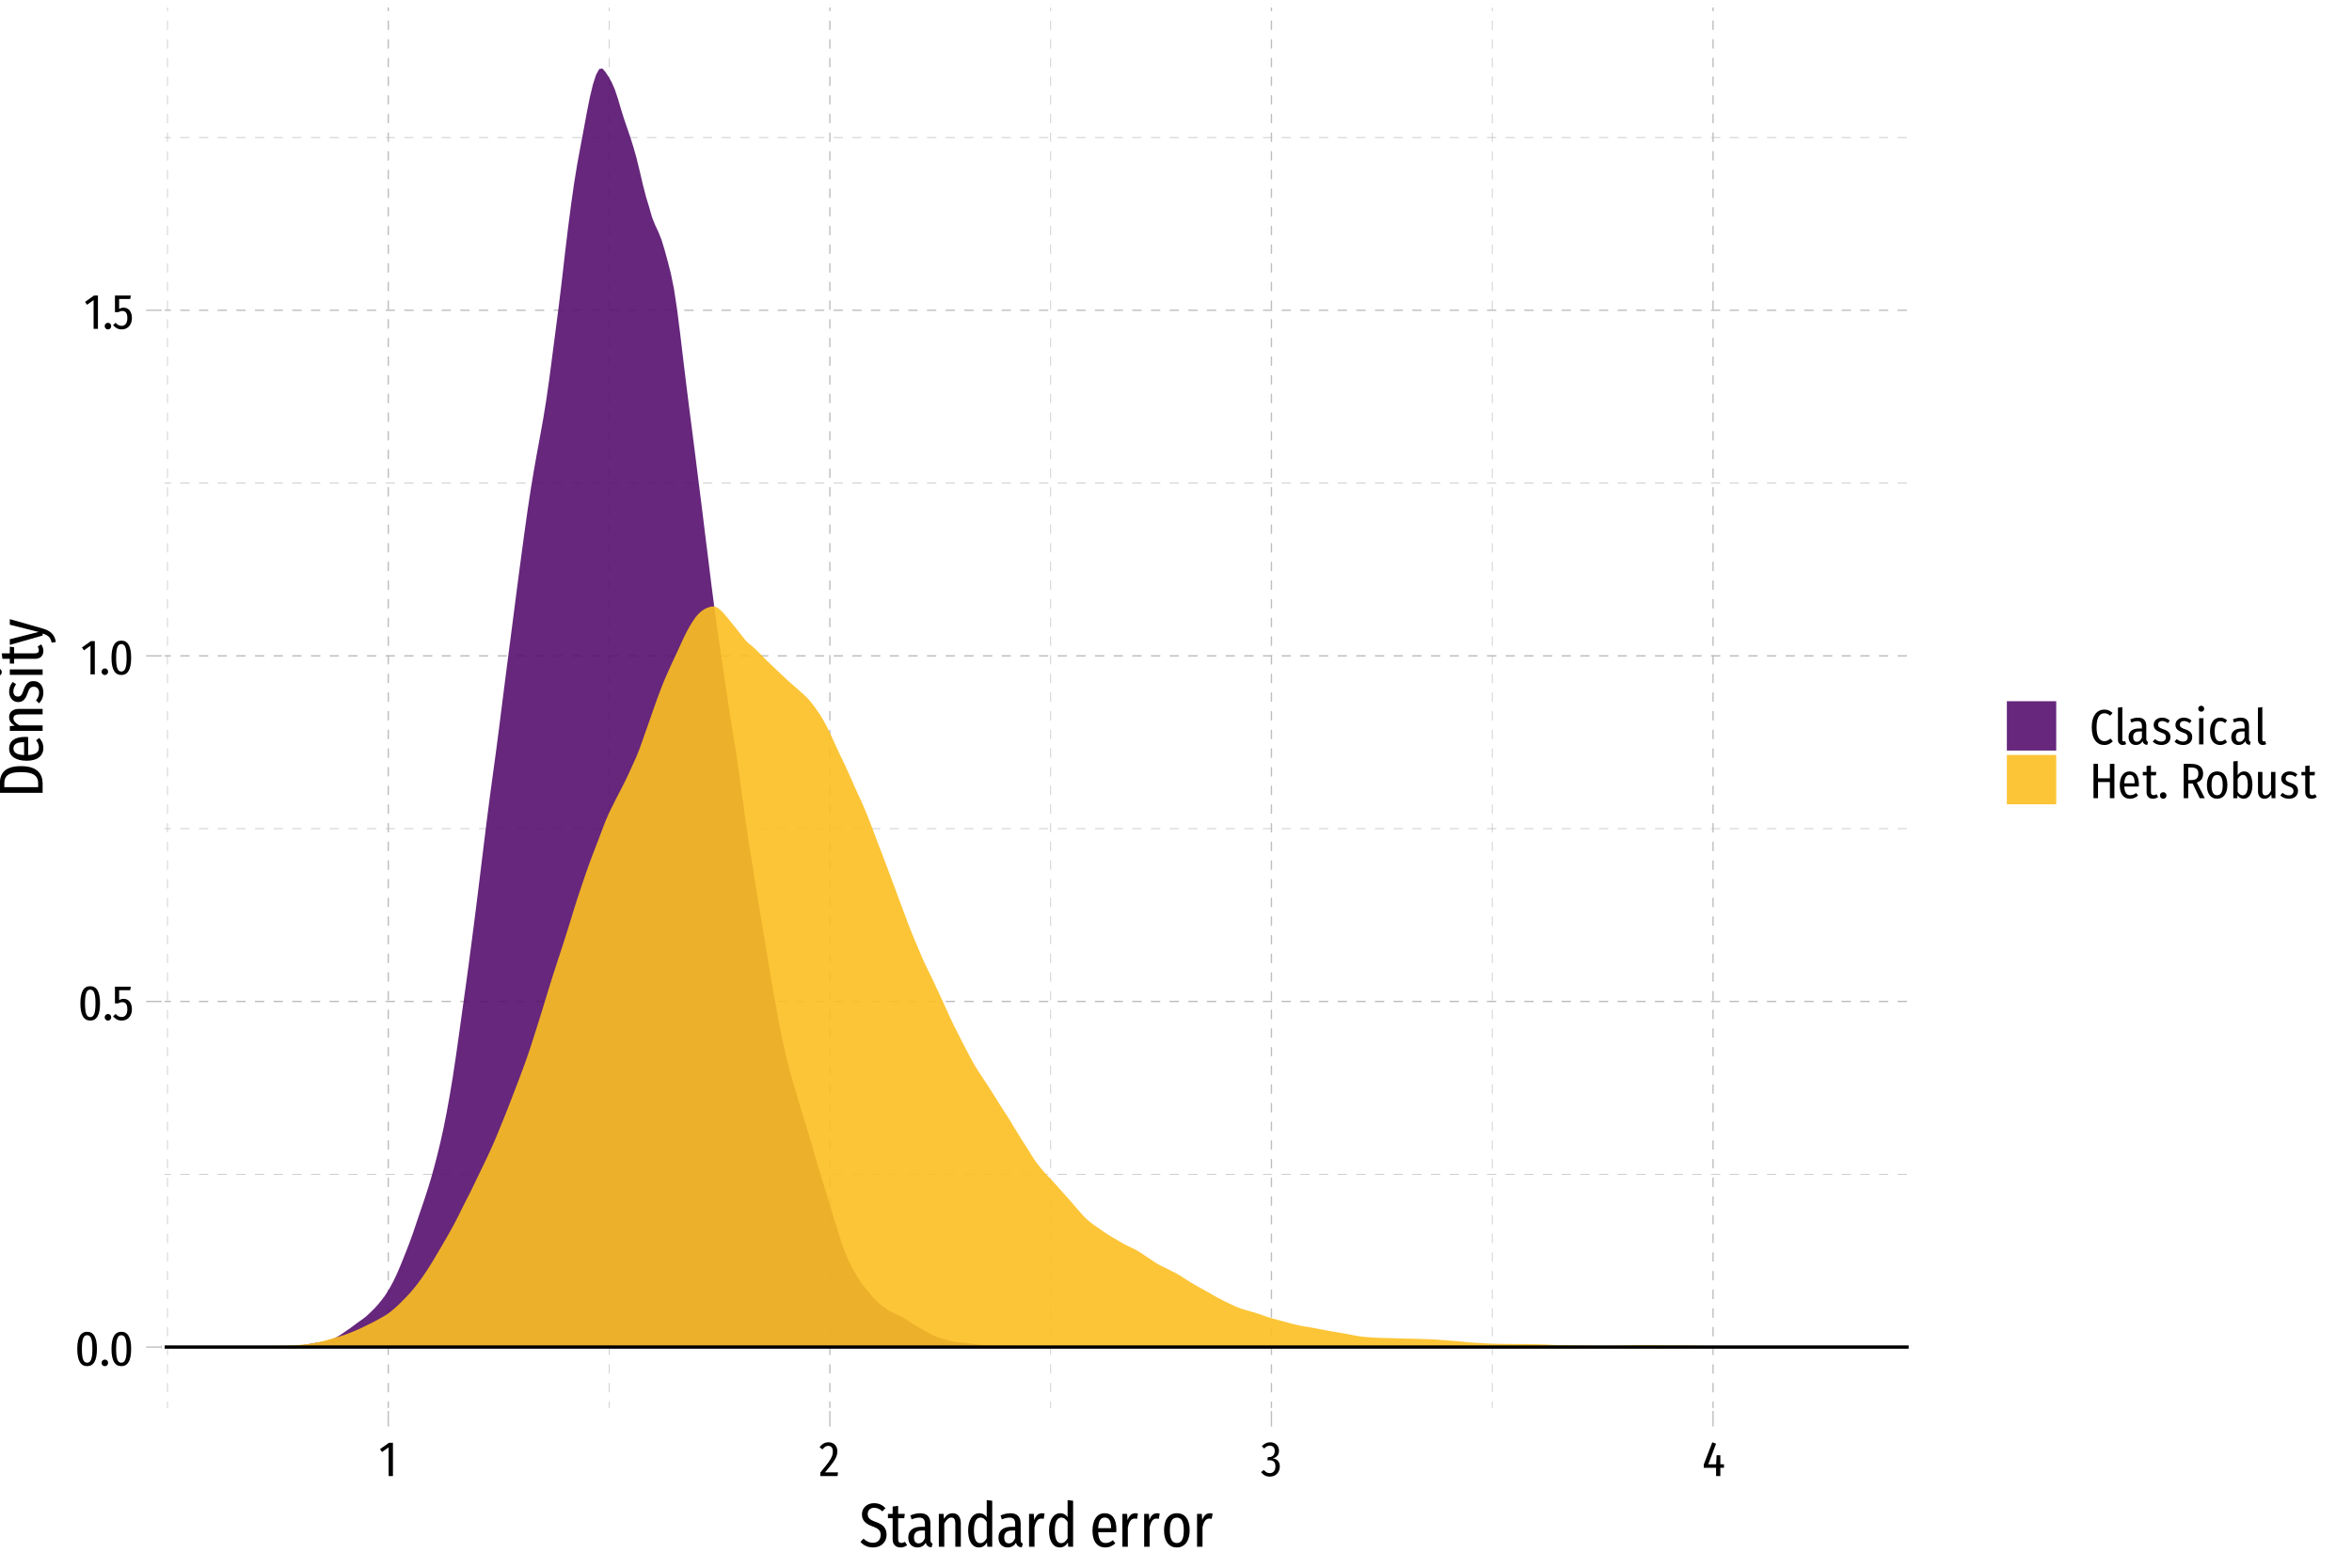 <?xml version="1.0" encoding="UTF-8"?>
<svg xmlns="http://www.w3.org/2000/svg" xmlns:xlink="http://www.w3.org/1999/xlink" width="756" height="504" viewBox="0 0 756 504">
<defs>
<g>
<g id="glyph-0-0">
<path d="M 8.688 -16.797 L 1.969 -16.797 L 1.969 5.594 L 8.688 5.594 Z M 7.828 -15.969 L 7.828 4.766 L 2.844 4.766 L 2.844 -15.969 Z M 5.188 -7.219 C 4.562 -7.219 3.703 -7.031 3.703 -6.594 C 3.703 -6.391 3.844 -6.219 4.078 -6.219 C 4.141 -6.219 4.203 -6.234 4.281 -6.266 C 4.562 -6.406 4.781 -6.453 5.125 -6.453 C 5.922 -6.453 6.094 -5.969 6.094 -5.344 C 6.094 -4.5 5.797 -4.172 4.641 -4.109 L 4.641 -2.766 C 4.641 -2.531 4.828 -2.391 5.047 -2.391 C 5.234 -2.391 5.438 -2.531 5.438 -2.766 L 5.438 -3.484 C 6.516 -3.641 6.953 -4.25 6.953 -5.375 C 6.953 -6.344 6.562 -7.219 5.188 -7.219 Z M 5.047 -1.922 C 4.719 -1.922 4.484 -1.688 4.484 -1.359 C 4.484 -1.031 4.719 -0.766 5.047 -0.766 C 5.359 -0.766 5.594 -1.031 5.594 -1.359 C 5.594 -1.688 5.359 -1.922 5.047 -1.922 Z M 5.047 -1.922 "/>
</g>
<g id="glyph-0-1">
<path d="M 4.031 -10.859 C 1.938 -10.859 0.859 -9.094 0.859 -5.344 C 0.859 -1.594 1.938 0.188 4.031 0.188 C 6.109 0.188 7.172 -1.594 7.172 -5.344 C 7.172 -9.078 6.109 -10.859 4.031 -10.859 Z M 4.031 -9.75 C 5.141 -9.75 5.719 -8.688 5.719 -5.344 C 5.719 -2.031 5.141 -0.922 4.031 -0.922 C 2.891 -0.922 2.344 -2.031 2.344 -5.344 C 2.344 -8.641 2.891 -9.75 4.031 -9.75 Z M 4.031 -9.75 "/>
</g>
<g id="glyph-0-2">
<path d="M 1.719 -1.922 C 1.094 -1.922 0.672 -1.438 0.672 -0.859 C 0.672 -0.297 1.094 0.188 1.719 0.188 C 2.359 0.188 2.766 -0.297 2.766 -0.859 C 2.766 -1.438 2.359 -1.922 1.719 -1.922 Z M 1.719 -1.922 "/>
</g>
<g id="glyph-0-3">
<path d="M 6.078 -10.703 L 0.969 -10.703 L 0.969 -5.344 L 2.031 -5.344 C 2.469 -5.594 2.844 -5.734 3.328 -5.734 C 4.266 -5.734 4.953 -5.203 4.953 -3.453 C 4.953 -1.812 4.25 -0.953 3.125 -0.953 C 2.312 -0.953 1.766 -1.297 1.188 -1.938 L 0.359 -1.172 C 1.125 -0.312 1.922 0.188 3.156 0.188 C 5.109 0.188 6.422 -1.297 6.422 -3.422 C 6.422 -5.562 5.328 -6.797 3.781 -6.797 C 3.234 -6.797 2.797 -6.672 2.312 -6.391 L 2.312 -9.578 L 5.875 -9.578 Z M 6.078 -10.703 "/>
</g>
<g id="glyph-0-4">
<path d="M 4.5 -10.703 L 3.25 -10.703 L 0.359 -8.656 L 0.984 -7.734 L 3.109 -9.219 L 3.109 0 L 4.5 0 Z M 4.5 -10.703 "/>
</g>
<g id="glyph-0-5">
<path d="M 3.062 -10.859 C 1.891 -10.859 0.953 -10.312 0.203 -9.25 L 1.141 -8.578 C 1.734 -9.328 2.219 -9.703 2.969 -9.703 C 3.875 -9.703 4.453 -9.109 4.453 -7.938 C 4.453 -6.156 3.688 -5.078 0.438 -1.125 L 0.438 0 L 5.969 0 L 6.125 -1.188 L 1.953 -1.188 C 4.844 -4.625 5.906 -6 5.906 -8 C 5.906 -9.625 4.828 -10.859 3.062 -10.859 Z M 3.062 -10.859 "/>
</g>
<g id="glyph-0-6">
<path d="M 3.125 -10.859 C 2.078 -10.859 1.219 -10.453 0.406 -9.594 L 1.156 -8.844 C 1.734 -9.453 2.297 -9.75 2.984 -9.75 C 3.953 -9.75 4.562 -9.172 4.562 -8.078 C 4.562 -6.75 3.797 -6.109 2.766 -6.109 L 2.359 -6.109 L 2.188 -5.078 L 2.828 -5.078 C 4.047 -5.078 4.781 -4.594 4.781 -3.094 C 4.781 -1.719 4.047 -0.938 2.969 -0.938 C 2.188 -0.938 1.656 -1.266 1.031 -1.953 L 0.156 -1.25 C 0.922 -0.266 1.828 0.188 2.984 0.188 C 4.969 0.188 6.188 -1.281 6.188 -3.078 C 6.188 -4.688 5.266 -5.516 3.922 -5.688 C 5.172 -5.984 5.922 -6.797 5.922 -8.172 C 5.922 -9.609 4.859 -10.859 3.125 -10.859 Z M 3.125 -10.859 "/>
</g>
<g id="glyph-0-7">
<path d="M 7.016 -3.781 L 5.844 -3.781 L 5.844 -6.688 L 4.641 -6.688 L 4.5 -3.781 L 1.969 -3.781 L 4.469 -10.406 L 3.266 -10.859 L 0.516 -3.688 L 0.516 -2.656 L 4.484 -2.656 L 4.484 0 L 5.844 0 L 5.844 -2.656 L 7.016 -2.656 Z M 7.016 -3.781 "/>
</g>
<g id="glyph-0-8">
<path d="M 4.797 -11.203 C 2.562 -11.203 0.75 -9.406 0.75 -5.516 C 0.75 -1.641 2.469 0.188 4.781 0.188 C 6.062 0.188 6.969 -0.406 7.531 -1.031 L 6.766 -1.891 C 6.266 -1.469 5.719 -1.047 4.844 -1.047 C 3.391 -1.047 2.297 -2.188 2.297 -5.516 C 2.297 -8.984 3.438 -10.016 4.844 -10.016 C 5.516 -10.016 6.062 -9.766 6.672 -9.234 L 7.438 -10.125 C 6.656 -10.812 5.922 -11.203 4.797 -11.203 Z M 4.797 -11.203 "/>
</g>
<g id="glyph-0-9">
<path d="M 2.766 0.188 C 3.172 0.188 3.531 0.062 3.812 -0.094 L 3.484 -1.062 C 3.375 -1.031 3.219 -0.969 3.047 -0.969 C 2.703 -0.969 2.578 -1.203 2.578 -1.531 L 2.578 -11.984 L 1.172 -11.828 L 1.172 -1.5 C 1.172 -0.453 1.812 0.188 2.766 0.188 Z M 2.766 0.188 "/>
</g>
<g id="glyph-0-10">
<path d="M 6.281 -1.828 L 6.281 -5.922 C 6.281 -7.578 5.469 -8.609 3.641 -8.609 C 2.844 -8.609 2.016 -8.422 1.125 -8.047 L 1.453 -7.047 C 2.203 -7.328 2.812 -7.484 3.438 -7.484 C 4.422 -7.484 4.875 -7.031 4.875 -5.859 L 4.875 -5.125 L 3.953 -5.125 C 1.781 -5.125 0.594 -4.141 0.594 -2.359 C 0.594 -0.828 1.484 0.188 2.953 0.188 C 3.828 0.188 4.578 -0.172 5.094 -1.047 C 5.297 -0.234 5.781 0.062 6.562 0.188 L 6.859 -0.781 C 6.5 -0.938 6.281 -1.172 6.281 -1.828 Z M 3.25 -0.859 C 2.5 -0.859 2.062 -1.375 2.062 -2.422 C 2.062 -3.594 2.719 -4.172 4.109 -4.172 L 4.875 -4.172 L 4.875 -2.203 C 4.516 -1.312 3.984 -0.859 3.25 -0.859 Z M 3.25 -0.859 "/>
</g>
<g id="glyph-0-11">
<path d="M 3.344 -8.609 C 1.766 -8.609 0.656 -7.609 0.656 -6.297 C 0.656 -5.188 1.266 -4.453 2.844 -3.906 C 4.219 -3.438 4.594 -3.109 4.594 -2.25 C 4.594 -1.406 4 -0.906 3.094 -0.906 C 2.312 -0.906 1.641 -1.234 1.094 -1.719 L 0.344 -0.906 C 0.984 -0.266 1.906 0.188 3.125 0.188 C 4.672 0.188 6.047 -0.641 6.047 -2.344 C 6.047 -3.75 5.219 -4.406 3.688 -4.906 C 2.469 -5.328 2.078 -5.641 2.078 -6.359 C 2.078 -7.078 2.578 -7.516 3.375 -7.516 C 4.047 -7.516 4.609 -7.281 5.234 -6.828 L 5.828 -7.656 C 5.156 -8.266 4.375 -8.609 3.344 -8.609 Z M 3.344 -8.609 "/>
</g>
<g id="glyph-0-12">
<path d="M 1.953 -12.438 C 1.375 -12.438 0.984 -12.016 0.984 -11.453 C 0.984 -10.922 1.375 -10.516 1.953 -10.516 C 2.531 -10.516 2.891 -10.922 2.891 -11.453 C 2.891 -12.016 2.531 -12.438 1.953 -12.438 Z M 2.656 -8.438 L 1.25 -8.438 L 1.25 0 L 2.656 0 Z M 2.656 -8.438 "/>
</g>
<g id="glyph-0-13">
<path d="M 4.031 -8.609 C 2.031 -8.609 0.766 -6.953 0.766 -4.141 C 0.766 -1.328 2.016 0.188 4.047 0.188 C 4.891 0.188 5.625 -0.156 6.266 -0.734 L 5.609 -1.594 C 5.109 -1.219 4.672 -0.984 4.062 -0.984 C 2.969 -0.984 2.266 -1.828 2.266 -4.172 C 2.266 -6.516 2.953 -7.469 4.078 -7.469 C 4.672 -7.469 5.125 -7.25 5.609 -6.859 L 6.266 -7.719 C 5.578 -8.359 4.891 -8.609 4.031 -8.609 Z M 4.031 -8.609 "/>
</g>
<g id="glyph-0-14">
<path d="M 6.578 0 L 8.031 0 L 8.031 -11.031 L 6.578 -11.031 L 6.578 -6.391 L 2.766 -6.391 L 2.766 -11.031 L 1.312 -11.031 L 1.312 0 L 2.766 0 L 2.766 -5.188 L 6.578 -5.188 Z M 6.578 0 "/>
</g>
<g id="glyph-0-15">
<path d="M 6.891 -4.469 C 6.891 -7.172 5.828 -8.609 3.891 -8.609 C 1.922 -8.609 0.766 -6.875 0.766 -4.125 C 0.766 -1.328 2 0.188 4.047 0.188 C 5.094 0.188 5.922 -0.203 6.625 -0.859 L 6.016 -1.688 C 5.391 -1.188 4.859 -0.953 4.109 -0.953 C 3.062 -0.953 2.312 -1.625 2.219 -3.734 L 6.859 -3.734 C 6.875 -3.922 6.891 -4.172 6.891 -4.469 Z M 5.531 -4.766 L 2.219 -4.766 C 2.312 -6.781 2.938 -7.5 3.906 -7.5 C 4.984 -7.5 5.531 -6.688 5.531 -4.875 Z M 5.531 -4.766 "/>
</g>
<g id="glyph-0-16">
<path d="M 4.547 -1.266 C 4.188 -1.078 3.953 -0.969 3.625 -0.969 C 3.016 -0.969 2.781 -1.328 2.781 -1.953 L 2.781 -7.328 L 4.359 -7.328 L 4.5 -8.438 L 2.781 -8.438 L 2.781 -10.516 L 1.375 -10.344 L 1.375 -8.438 L 0.156 -8.438 L 0.156 -7.328 L 1.375 -7.328 L 1.375 -1.938 C 1.375 -0.625 2.094 0.188 3.406 0.188 C 4.031 0.188 4.594 0 5.094 -0.391 Z M 4.547 -1.266 "/>
</g>
<g id="glyph-0-17">
</g>
<g id="glyph-0-18">
<path d="M 6.453 0 L 8.078 0 L 5.516 -5.016 C 6.891 -5.484 7.547 -6.422 7.547 -7.922 C 7.547 -9.891 6.312 -11.031 3.656 -11.031 L 1.312 -11.031 L 1.312 0 L 2.766 0 L 2.766 -4.703 L 4.188 -4.703 Z M 2.766 -5.828 L 2.766 -9.875 L 3.641 -9.875 C 5.375 -9.875 6.016 -9.25 6.016 -7.922 C 6.016 -6.469 5.297 -5.828 3.781 -5.828 Z M 2.766 -5.828 "/>
</g>
<g id="glyph-0-19">
<path d="M 4.062 -8.609 C 1.984 -8.609 0.766 -7.016 0.766 -4.203 C 0.766 -1.469 1.969 0.188 4.047 0.188 C 6.109 0.188 7.344 -1.531 7.344 -4.219 C 7.344 -7.094 6.125 -8.609 4.062 -8.609 Z M 4.062 -7.469 C 5.219 -7.469 5.844 -6.562 5.844 -4.219 C 5.844 -1.875 5.219 -0.938 4.047 -0.938 C 2.891 -0.938 2.25 -1.875 2.25 -4.203 C 2.25 -6.562 2.891 -7.469 4.062 -7.469 Z M 4.062 -7.469 "/>
</g>
<g id="glyph-0-20">
<path d="M 4.703 -8.609 C 3.828 -8.609 3.156 -8.141 2.656 -7.391 L 2.656 -11.969 L 1.25 -11.812 L 1.25 0 L 2.5 0 L 2.609 -0.891 C 3.094 -0.219 3.766 0.188 4.547 0.188 C 6.266 0.188 7.391 -1.469 7.391 -4.219 C 7.391 -7.172 6.359 -8.609 4.703 -8.609 Z M 4.234 -0.922 C 3.578 -0.922 3.031 -1.406 2.656 -2.031 L 2.656 -6.172 C 3.047 -6.859 3.578 -7.484 4.359 -7.484 C 5.266 -7.484 5.906 -6.766 5.906 -4.219 C 5.906 -1.797 5.219 -0.922 4.234 -0.922 Z M 4.234 -0.922 "/>
</g>
<g id="glyph-0-21">
<path d="M 6.781 -8.438 L 5.375 -8.438 L 5.375 -2.359 C 4.938 -1.531 4.391 -0.906 3.594 -0.906 C 2.906 -0.906 2.594 -1.359 2.594 -2.281 L 2.594 -8.438 L 1.188 -8.438 L 1.188 -2.141 C 1.188 -0.734 1.984 0.188 3.266 0.188 C 4.25 0.188 4.922 -0.297 5.469 -1.219 L 5.562 0 L 6.781 0 Z M 6.781 -8.438 "/>
</g>
<g id="glyph-1-0">
<path d="M 10.859 -21 L 2.453 -21 L 2.453 7 L 10.859 7 Z M 9.781 -19.953 L 9.781 5.953 L 3.562 5.953 L 3.562 -19.953 Z M 6.484 -9.016 C 5.703 -9.016 4.625 -8.781 4.625 -8.234 C 4.625 -7.984 4.797 -7.781 5.094 -7.781 C 5.188 -7.781 5.266 -7.797 5.359 -7.844 C 5.703 -8 5.984 -8.062 6.406 -8.062 C 7.406 -8.062 7.625 -7.453 7.625 -6.688 C 7.625 -5.625 7.234 -5.219 5.797 -5.141 L 5.797 -3.453 C 5.797 -3.156 6.047 -2.984 6.297 -2.984 C 6.547 -2.984 6.797 -3.156 6.797 -3.453 L 6.797 -4.359 C 8.141 -4.562 8.703 -5.312 8.703 -6.719 C 8.703 -7.922 8.203 -9.016 6.484 -9.016 Z M 6.297 -2.406 C 5.906 -2.406 5.594 -2.094 5.594 -1.703 C 5.594 -1.281 5.906 -0.953 6.297 -0.953 C 6.703 -0.953 7 -1.281 7 -1.703 C 7 -2.094 6.703 -2.406 6.297 -2.406 Z M 6.297 -2.406 "/>
</g>
<g id="glyph-1-1">
<path d="M 4.719 -14 C 2.438 -14 0.844 -12.438 0.844 -10.438 C 0.844 -8.484 1.953 -7.344 4.359 -6.484 C 6.344 -5.781 6.859 -5.078 6.859 -3.781 C 6.859 -2.203 5.859 -1.266 4.422 -1.266 C 3.141 -1.266 2.219 -1.797 1.344 -2.594 L 0.359 -1.547 C 1.375 -0.438 2.688 0.234 4.438 0.234 C 7.125 0.234 8.766 -1.594 8.766 -3.812 C 8.766 -6.281 7.281 -7.266 5.266 -7.984 C 3.188 -8.719 2.703 -9.375 2.703 -10.516 C 2.703 -11.734 3.547 -12.516 4.734 -12.516 C 5.734 -12.516 6.562 -12.156 7.422 -11.359 L 8.406 -12.422 C 7.406 -13.438 6.297 -14 4.719 -14 Z M 4.719 -14 "/>
</g>
<g id="glyph-1-2">
<path d="M 5.688 -1.578 C 5.234 -1.344 4.938 -1.219 4.547 -1.219 C 3.766 -1.219 3.484 -1.656 3.484 -2.438 L 3.484 -9.156 L 5.438 -9.156 L 5.625 -10.547 L 3.484 -10.547 L 3.484 -13.141 L 1.719 -12.922 L 1.719 -10.547 L 0.203 -10.547 L 0.203 -9.156 L 1.719 -9.156 L 1.719 -2.422 C 1.719 -0.781 2.625 0.234 4.266 0.234 C 5.047 0.234 5.734 0 6.359 -0.484 Z M 5.688 -1.578 "/>
</g>
<g id="glyph-1-3">
<path d="M 7.859 -2.281 L 7.859 -7.406 C 7.859 -9.484 6.844 -10.766 4.562 -10.766 C 3.562 -10.766 2.516 -10.516 1.406 -10.062 L 1.812 -8.797 C 2.766 -9.156 3.516 -9.359 4.297 -9.359 C 5.516 -9.359 6.094 -8.781 6.094 -7.312 L 6.094 -6.406 L 4.938 -6.406 C 2.219 -6.406 0.734 -5.188 0.734 -2.938 C 0.734 -1.047 1.859 0.234 3.703 0.234 C 4.781 0.234 5.719 -0.219 6.359 -1.297 C 6.625 -0.297 7.219 0.078 8.203 0.234 L 8.578 -0.984 C 8.125 -1.188 7.859 -1.453 7.859 -2.281 Z M 4.062 -1.078 C 3.125 -1.078 2.578 -1.719 2.578 -3.016 C 2.578 -4.5 3.406 -5.219 5.141 -5.219 L 6.094 -5.219 L 6.094 -2.766 C 5.641 -1.641 4.984 -1.078 4.062 -1.078 Z M 4.062 -1.078 "/>
</g>
<g id="glyph-1-4">
<path d="M 6 -10.766 C 4.719 -10.766 3.875 -10.047 3.219 -8.953 L 3.078 -10.547 L 1.562 -10.547 L 1.562 0 L 3.312 0 L 3.312 -7.438 C 3.938 -8.625 4.688 -9.375 5.578 -9.375 C 6.406 -9.375 6.859 -8.906 6.859 -7.297 L 6.859 0 L 8.625 0 L 8.625 -7.547 C 8.625 -9.562 7.625 -10.766 6 -10.766 Z M 6 -10.766 "/>
</g>
<g id="glyph-1-5">
<path d="M 6.953 -14.984 L 6.953 -9.516 C 6.422 -10.219 5.656 -10.766 4.578 -10.766 C 2.422 -10.766 0.984 -8.562 0.984 -5.219 C 0.984 -1.859 2.219 0.234 4.484 0.234 C 5.594 0.234 6.438 -0.375 7.047 -1.375 L 7.156 0 L 8.719 0 L 8.719 -14.781 Z M 4.844 -1.156 C 3.594 -1.156 2.844 -2.375 2.844 -5.266 C 2.844 -8.141 3.688 -9.359 4.938 -9.359 C 5.797 -9.359 6.422 -8.812 6.953 -7.984 L 6.953 -2.688 C 6.406 -1.766 5.766 -1.156 4.844 -1.156 Z M 4.844 -1.156 "/>
</g>
<g id="glyph-1-6">
<path d="M 5.703 -10.766 C 4.578 -10.766 3.734 -10.047 3.234 -8.547 L 3.078 -10.547 L 1.562 -10.547 L 1.562 0 L 3.312 0 L 3.312 -6.188 C 3.703 -8.094 4.375 -9.047 5.5 -9.047 C 5.797 -9.047 6 -9 6.266 -8.938 L 6.562 -10.641 C 6.297 -10.719 6.016 -10.766 5.703 -10.766 Z M 5.703 -10.766 "/>
</g>
<g id="glyph-1-7">
</g>
<g id="glyph-1-8">
<path d="M 8.625 -5.578 C 8.625 -8.953 7.281 -10.766 4.859 -10.766 C 2.406 -10.766 0.953 -8.594 0.953 -5.156 C 0.953 -1.656 2.5 0.234 5.062 0.234 C 6.359 0.234 7.406 -0.266 8.281 -1.078 L 7.516 -2.094 C 6.734 -1.484 6.078 -1.203 5.141 -1.203 C 3.812 -1.203 2.906 -2.047 2.781 -4.656 L 8.578 -4.656 C 8.594 -4.906 8.625 -5.219 8.625 -5.578 Z M 6.922 -5.953 L 2.781 -5.953 C 2.906 -8.484 3.688 -9.375 4.875 -9.375 C 6.234 -9.375 6.922 -8.359 6.922 -6.094 Z M 6.922 -5.953 "/>
</g>
<g id="glyph-1-9">
<path d="M 5.078 -10.766 C 2.484 -10.766 0.953 -8.766 0.953 -5.266 C 0.953 -1.844 2.453 0.234 5.062 0.234 C 7.641 0.234 9.188 -1.922 9.188 -5.281 C 9.188 -8.859 7.656 -10.766 5.078 -10.766 Z M 5.078 -9.344 C 6.516 -9.344 7.297 -8.203 7.297 -5.281 C 7.297 -2.344 6.516 -1.188 5.062 -1.188 C 3.625 -1.188 2.812 -2.344 2.812 -5.266 C 2.812 -8.203 3.625 -9.344 5.078 -9.344 Z M 5.078 -9.344 "/>
</g>
<g id="glyph-2-0">
<path d="M -21 -10.859 L -21 -2.453 L 7 -2.453 L 7 -10.859 Z M -19.953 -9.781 L 5.953 -9.781 L 5.953 -3.562 L -19.953 -3.562 Z M -9.016 -6.484 C -9.016 -5.703 -8.781 -4.625 -8.234 -4.625 C -7.984 -4.625 -7.781 -4.797 -7.781 -5.094 C -7.781 -5.188 -7.797 -5.266 -7.844 -5.359 C -8 -5.703 -8.062 -5.984 -8.062 -6.406 C -8.062 -7.406 -7.453 -7.625 -6.688 -7.625 C -5.625 -7.625 -5.219 -7.234 -5.141 -5.797 L -3.453 -5.797 C -3.156 -5.797 -2.984 -6.047 -2.984 -6.297 C -2.984 -6.547 -3.156 -6.797 -3.453 -6.797 L -4.359 -6.797 C -4.562 -8.141 -5.312 -8.703 -6.719 -8.703 C -7.922 -8.703 -9.016 -8.203 -9.016 -6.484 Z M -2.406 -6.297 C -2.406 -5.906 -2.094 -5.594 -1.703 -5.594 C -1.281 -5.594 -0.953 -5.906 -0.953 -6.297 C -0.953 -6.703 -1.281 -7 -1.703 -7 C -2.094 -7 -2.406 -6.703 -2.406 -6.297 Z M -2.406 -6.297 "/>
</g>
<g id="glyph-2-1">
<path d="M -13.781 -4.281 L -13.781 -1.641 L 0 -1.641 L 0 -4.594 C 0 -7.281 -1.266 -10.219 -6.953 -10.219 C -12.766 -10.219 -13.781 -7.344 -13.781 -4.281 Z M -12.312 -4.625 C -12.312 -6.484 -11.734 -8.297 -6.953 -8.297 C -2.297 -8.297 -1.438 -6.578 -1.438 -4.719 L -1.438 -3.453 L -12.312 -3.453 Z M -12.312 -4.625 "/>
</g>
<g id="glyph-2-2">
<path d="M -5.578 -8.625 C -8.953 -8.625 -10.766 -7.281 -10.766 -4.859 C -10.766 -2.406 -8.594 -0.953 -5.156 -0.953 C -1.656 -0.953 0.234 -2.5 0.234 -5.062 C 0.234 -6.359 -0.266 -7.406 -1.078 -8.281 L -2.094 -7.516 C -1.484 -6.734 -1.203 -6.078 -1.203 -5.141 C -1.203 -3.812 -2.047 -2.906 -4.656 -2.781 L -4.656 -8.578 C -4.906 -8.594 -5.219 -8.625 -5.578 -8.625 Z M -5.953 -6.922 L -5.953 -2.781 C -8.484 -2.906 -9.375 -3.688 -9.375 -4.875 C -9.375 -6.234 -8.359 -6.922 -6.094 -6.922 Z M -5.953 -6.922 "/>
</g>
<g id="glyph-2-3">
<path d="M -10.766 -6 C -10.766 -4.719 -10.047 -3.875 -8.953 -3.219 L -10.547 -3.078 L -10.547 -1.562 L 0 -1.562 L 0 -3.312 L -7.438 -3.312 C -8.625 -3.938 -9.375 -4.688 -9.375 -5.578 C -9.375 -6.406 -8.906 -6.859 -7.297 -6.859 L 0 -6.859 L 0 -8.625 L -7.547 -8.625 C -9.562 -8.625 -10.766 -7.625 -10.766 -6 Z M -10.766 -6 "/>
</g>
<g id="glyph-2-4">
<path d="M -10.766 -4.188 C -10.766 -2.203 -9.516 -0.812 -7.875 -0.812 C -6.484 -0.812 -5.562 -1.578 -4.875 -3.562 C -4.297 -5.281 -3.875 -5.734 -2.812 -5.734 C -1.766 -5.734 -1.141 -5 -1.141 -3.859 C -1.141 -2.906 -1.547 -2.062 -2.141 -1.359 L -1.141 -0.422 C -0.344 -1.234 0.234 -2.375 0.234 -3.906 C 0.234 -5.844 -0.797 -7.562 -2.922 -7.562 C -4.688 -7.562 -5.5 -6.516 -6.141 -4.594 C -6.656 -3.078 -7.062 -2.594 -7.938 -2.594 C -8.844 -2.594 -9.406 -3.219 -9.406 -4.219 C -9.406 -5.062 -9.094 -5.766 -8.547 -6.547 L -9.578 -7.281 C -10.344 -6.438 -10.766 -5.453 -10.766 -4.188 Z M -10.766 -4.188 "/>
</g>
<g id="glyph-2-5">
<path d="M -15.547 -2.438 C -15.547 -1.719 -15.016 -1.234 -14.312 -1.234 C -13.656 -1.234 -13.141 -1.719 -13.141 -2.438 C -13.141 -3.156 -13.656 -3.625 -14.312 -3.625 C -15.016 -3.625 -15.547 -3.156 -15.547 -2.438 Z M -10.547 -3.312 L -10.547 -1.562 L 0 -1.562 L 0 -3.312 Z M -10.547 -3.312 "/>
</g>
<g id="glyph-2-6">
<path d="M -1.578 -5.688 C -1.344 -5.234 -1.219 -4.938 -1.219 -4.547 C -1.219 -3.766 -1.656 -3.484 -2.438 -3.484 L -9.156 -3.484 L -9.156 -5.438 L -10.547 -5.625 L -10.547 -3.484 L -13.141 -3.484 L -12.922 -1.719 L -10.547 -1.719 L -10.547 -0.203 L -9.156 -0.203 L -9.156 -1.719 L -2.422 -1.719 C -0.781 -1.719 0.234 -2.625 0.234 -4.266 C 0.234 -5.047 0 -5.734 -0.484 -6.359 Z M -1.578 -5.688 "/>
</g>
<g id="glyph-2-7">
<path d="M -10.547 -8.484 L -10.547 -6.688 L -1.281 -4.359 L -10.547 -2.016 L -10.547 -0.203 L 0 -3.203 L 0 -3.844 C 1.703 -3.312 2.516 -2.734 2.906 -0.922 L 4.234 -1.125 C 3.906 -3.641 2.297 -4.797 0.062 -5.453 Z M -10.547 -8.484 "/>
</g>
</g>
<clipPath id="clip-0">
<path clip-rule="nonzero" d="M 51.949 1.441 L 614.469 1.441 L 614.469 453.613 L 51.949 453.613 Z M 51.949 1.441 "/>
</clipPath>
<clipPath id="clip-1">
<path clip-rule="nonzero" d="M 51.949 377 L 614.469 377 L 614.469 378 L 51.949 378 Z M 51.949 377 "/>
</clipPath>
<clipPath id="clip-2">
<path clip-rule="nonzero" d="M 51.949 266 L 614.469 266 L 614.469 267 L 51.949 267 Z M 51.949 266 "/>
</clipPath>
<clipPath id="clip-3">
<path clip-rule="nonzero" d="M 51.949 155 L 614.469 155 L 614.469 156 L 51.949 156 Z M 51.949 155 "/>
</clipPath>
<clipPath id="clip-4">
<path clip-rule="nonzero" d="M 51.949 44 L 614.469 44 L 614.469 45 L 51.949 45 Z M 51.949 44 "/>
</clipPath>
<clipPath id="clip-5">
<path clip-rule="nonzero" d="M 53 1.441 L 54 1.441 L 54 453.613 L 53 453.613 Z M 53 1.441 "/>
</clipPath>
<clipPath id="clip-6">
<path clip-rule="nonzero" d="M 195 1.441 L 196 1.441 L 196 453.613 L 195 453.613 Z M 195 1.441 "/>
</clipPath>
<clipPath id="clip-7">
<path clip-rule="nonzero" d="M 337 1.441 L 338 1.441 L 338 453.613 L 337 453.613 Z M 337 1.441 "/>
</clipPath>
<clipPath id="clip-8">
<path clip-rule="nonzero" d="M 479 1.441 L 480 1.441 L 480 453.613 L 479 453.613 Z M 479 1.441 "/>
</clipPath>
<clipPath id="clip-9">
<path clip-rule="nonzero" d="M 51.949 432 L 614.469 432 L 614.469 434 L 51.949 434 Z M 51.949 432 "/>
</clipPath>
<clipPath id="clip-10">
<path clip-rule="nonzero" d="M 51.949 321 L 614.469 321 L 614.469 323 L 51.949 323 Z M 51.949 321 "/>
</clipPath>
<clipPath id="clip-11">
<path clip-rule="nonzero" d="M 51.949 210 L 614.469 210 L 614.469 212 L 51.949 212 Z M 51.949 210 "/>
</clipPath>
<clipPath id="clip-12">
<path clip-rule="nonzero" d="M 51.949 99 L 614.469 99 L 614.469 100 L 51.949 100 Z M 51.949 99 "/>
</clipPath>
<clipPath id="clip-13">
<path clip-rule="nonzero" d="M 124 1.441 L 126 1.441 L 126 453.613 L 124 453.613 Z M 124 1.441 "/>
</clipPath>
<clipPath id="clip-14">
<path clip-rule="nonzero" d="M 266 1.441 L 267 1.441 L 267 453.613 L 266 453.613 Z M 266 1.441 "/>
</clipPath>
<clipPath id="clip-15">
<path clip-rule="nonzero" d="M 408 1.441 L 409 1.441 L 409 453.613 L 408 453.613 Z M 408 1.441 "/>
</clipPath>
<clipPath id="clip-16">
<path clip-rule="nonzero" d="M 550 1.441 L 551 1.441 L 551 453.613 L 550 453.613 Z M 550 1.441 "/>
</clipPath>
<clipPath id="clip-17">
<path clip-rule="nonzero" d="M 51.949 432 L 614.469 432 L 614.469 434 L 51.949 434 Z M 51.949 432 "/>
</clipPath>
<clipPath id="clip-18">
<path clip-rule="nonzero" d="M 51.949 1.441 L 614.469 1.441 L 614.469 453.613 L 51.949 453.613 Z M 51.949 1.441 "/>
</clipPath>
</defs>
<rect x="-75.6" y="-50.4" width="907.2" height="604.8" fill="rgb(100%, 100%, 100%)" fill-opacity="1"/>
<rect x="-75.6" y="-50.4" width="907.2" height="604.8" fill="rgb(100%, 100%, 100%)" fill-opacity="1"/>
<g clip-path="url(#clip-0)">
<path fill="none" stroke-width="1.94" stroke-linecap="round" stroke-linejoin="round" stroke="rgb(100%, 100%, 100%)" stroke-opacity="1" stroke-miterlimit="10" d="M 51.949 453.613 L 614.469 453.613 L 614.469 1.441 L 51.949 1.441 Z M 51.949 453.613 "/>
</g>
<g clip-path="url(#clip-1)">
<path fill="none" stroke-width="0.213" stroke-linecap="butt" stroke-linejoin="round" stroke="rgb(74.51%, 74.51%, 74.51%)" stroke-opacity="1" stroke-dasharray="3 3" stroke-miterlimit="10" d="M 51.949 377.508 L 614.469 377.508 "/>
</g>
<g clip-path="url(#clip-2)">
<path fill="none" stroke-width="0.213" stroke-linecap="butt" stroke-linejoin="round" stroke="rgb(74.51%, 74.51%, 74.51%)" stroke-opacity="1" stroke-dasharray="3 3" stroke-miterlimit="10" d="M 51.949 266.406 L 614.469 266.406 "/>
</g>
<g clip-path="url(#clip-3)">
<path fill="none" stroke-width="0.213" stroke-linecap="butt" stroke-linejoin="round" stroke="rgb(74.51%, 74.51%, 74.51%)" stroke-opacity="1" stroke-dasharray="3 3" stroke-miterlimit="10" d="M 51.949 155.301 L 614.469 155.301 "/>
</g>
<g clip-path="url(#clip-4)">
<path fill="none" stroke-width="0.213" stroke-linecap="butt" stroke-linejoin="round" stroke="rgb(74.51%, 74.51%, 74.51%)" stroke-opacity="1" stroke-dasharray="3 3" stroke-miterlimit="10" d="M 51.949 44.199 L 614.469 44.199 "/>
</g>
<g clip-path="url(#clip-5)">
<path fill="none" stroke-width="0.213" stroke-linecap="butt" stroke-linejoin="round" stroke="rgb(74.51%, 74.51%, 74.51%)" stroke-opacity="1" stroke-dasharray="3 3" stroke-miterlimit="10" d="M 53.832 453.613 L 53.832 1.441 "/>
</g>
<g clip-path="url(#clip-6)">
<path fill="none" stroke-width="0.213" stroke-linecap="butt" stroke-linejoin="round" stroke="rgb(74.51%, 74.51%, 74.51%)" stroke-opacity="1" stroke-dasharray="3 3" stroke-miterlimit="10" d="M 195.77 453.613 L 195.77 1.441 "/>
</g>
<g clip-path="url(#clip-7)">
<path fill="none" stroke-width="0.213" stroke-linecap="butt" stroke-linejoin="round" stroke="rgb(74.51%, 74.51%, 74.51%)" stroke-opacity="1" stroke-dasharray="3 3" stroke-miterlimit="10" d="M 337.711 453.613 L 337.711 1.441 "/>
</g>
<g clip-path="url(#clip-8)">
<path fill="none" stroke-width="0.213" stroke-linecap="butt" stroke-linejoin="round" stroke="rgb(74.51%, 74.51%, 74.51%)" stroke-opacity="1" stroke-dasharray="3 3" stroke-miterlimit="10" d="M 479.648 453.613 L 479.648 1.441 "/>
</g>
<g clip-path="url(#clip-9)">
<path fill="none" stroke-width="0.427" stroke-linecap="butt" stroke-linejoin="round" stroke="rgb(74.51%, 74.51%, 74.51%)" stroke-opacity="1" stroke-dasharray="3 3" stroke-miterlimit="10" d="M 51.949 433.059 L 614.469 433.059 "/>
</g>
<g clip-path="url(#clip-10)">
<path fill="none" stroke-width="0.427" stroke-linecap="butt" stroke-linejoin="round" stroke="rgb(74.51%, 74.51%, 74.51%)" stroke-opacity="1" stroke-dasharray="3 3" stroke-miterlimit="10" d="M 51.949 321.957 L 614.469 321.957 "/>
</g>
<g clip-path="url(#clip-11)">
<path fill="none" stroke-width="0.427" stroke-linecap="butt" stroke-linejoin="round" stroke="rgb(74.51%, 74.51%, 74.51%)" stroke-opacity="1" stroke-dasharray="3 3" stroke-miterlimit="10" d="M 51.949 210.855 L 614.469 210.855 "/>
</g>
<g clip-path="url(#clip-12)">
<path fill="none" stroke-width="0.427" stroke-linecap="butt" stroke-linejoin="round" stroke="rgb(74.51%, 74.51%, 74.51%)" stroke-opacity="1" stroke-dasharray="3 3" stroke-miterlimit="10" d="M 51.949 99.75 L 614.469 99.75 "/>
</g>
<g clip-path="url(#clip-13)">
<path fill="none" stroke-width="0.427" stroke-linecap="butt" stroke-linejoin="round" stroke="rgb(74.51%, 74.51%, 74.51%)" stroke-opacity="1" stroke-dasharray="3 3" stroke-miterlimit="10" d="M 124.801 453.613 L 124.801 1.441 "/>
</g>
<g clip-path="url(#clip-14)">
<path fill="none" stroke-width="0.427" stroke-linecap="butt" stroke-linejoin="round" stroke="rgb(74.51%, 74.51%, 74.51%)" stroke-opacity="1" stroke-dasharray="3 3" stroke-miterlimit="10" d="M 266.742 453.613 L 266.742 1.441 "/>
</g>
<g clip-path="url(#clip-15)">
<path fill="none" stroke-width="0.427" stroke-linecap="butt" stroke-linejoin="round" stroke="rgb(74.51%, 74.51%, 74.51%)" stroke-opacity="1" stroke-dasharray="3 3" stroke-miterlimit="10" d="M 408.68 453.613 L 408.68 1.441 "/>
</g>
<g clip-path="url(#clip-16)">
<path fill="none" stroke-width="0.427" stroke-linecap="butt" stroke-linejoin="round" stroke="rgb(74.51%, 74.51%, 74.51%)" stroke-opacity="1" stroke-dasharray="3 3" stroke-miterlimit="10" d="M 550.621 453.613 L 550.621 1.441 "/>
</g>
<path fill-rule="nonzero" fill="rgb(33.725%, 6.275%, 43.137%)" fill-opacity="0.902" d="M 77.516 433.059 L 81.52 433.059 L 82.52 433.055 L 83.52 433.035 L 84.523 432.992 L 85.523 432.953 L 87.523 432.891 L 88.523 432.867 L 89.527 432.848 L 91.527 432.824 L 92.527 432.805 L 93.527 432.766 L 94.531 432.699 L 95.531 432.605 L 96.531 432.5 L 97.531 432.383 L 98.531 432.23 L 99.531 432.062 L 100.535 431.867 L 101.535 431.691 L 102.535 431.551 L 103.535 431.379 L 104.535 431.188 L 105.539 430.957 L 106.539 430.633 L 107.539 430.191 L 108.539 429.676 L 109.539 429.066 L 110.543 428.379 L 111.543 427.691 L 112.543 427.012 L 113.543 426.277 L 114.543 425.52 L 115.547 424.789 L 116.547 424.102 L 117.547 423.332 L 118.547 422.418 L 119.547 421.457 L 120.547 420.457 L 121.551 419.328 L 122.551 418.105 L 123.551 416.797 L 124.551 415.293 L 125.551 413.57 L 126.555 411.684 L 127.555 409.57 L 128.555 407.25 L 129.555 404.801 L 130.555 402.281 L 131.559 399.699 L 132.559 396.957 L 133.559 394.023 L 134.559 391.035 L 135.559 388.113 L 136.562 385.16 L 137.562 382.051 L 138.562 378.746 L 139.562 375.184 L 140.562 371.332 L 141.566 367.184 L 142.566 362.672 L 143.566 357.652 L 144.566 352.109 L 145.566 346.074 L 146.566 339.414 L 147.57 332.32 L 148.57 325.086 L 149.57 317.961 L 150.57 310.648 L 151.57 303.039 L 152.574 295.27 L 153.574 287.324 L 154.574 279.184 L 155.574 270.996 L 156.574 262.938 L 157.578 255.199 L 158.578 247.852 L 159.578 240.5 L 160.578 232.75 L 161.578 224.84 L 162.582 216.965 L 163.582 209.215 L 164.582 201.539 L 165.582 193.781 L 166.582 186.062 L 167.582 178.555 L 168.586 171.098 L 169.586 164.008 L 170.586 157.406 L 171.586 151.34 L 172.586 145.73 L 173.59 140.273 L 174.59 134.707 L 175.59 128.578 L 176.59 121.562 L 177.59 113.867 L 178.594 106.203 L 179.594 98.473 L 180.594 90.219 L 181.594 81.508 L 182.594 73.199 L 183.598 65.465 L 184.598 58.512 L 185.598 52.414 L 186.598 47.012 L 187.598 41.73 L 188.598 36.273 L 189.602 31.238 L 190.602 27.098 L 191.602 24.027 L 192.602 22.207 L 193.602 21.992 L 194.605 23.145 L 195.605 24.66 L 196.605 26.418 L 197.605 28.723 L 198.605 31.699 L 199.609 35.102 L 200.609 38.289 L 201.609 41.199 L 202.609 44.156 L 203.609 47.316 L 204.613 50.867 L 205.613 54.973 L 206.613 59.25 L 207.613 63.152 L 208.613 66.461 L 209.613 69.922 L 210.617 72.418 L 211.617 74.543 L 212.617 77.051 L 213.617 80.316 L 214.617 83.973 L 215.621 87.883 L 216.621 92.809 L 217.621 99.379 L 218.621 107.25 L 219.621 115.613 L 220.625 123.918 L 221.625 131.867 L 222.625 139.625 L 223.625 147.512 L 224.625 155.48 L 225.629 163.398 L 226.629 171.594 L 227.629 179.578 L 228.629 187.656 L 229.629 195.41 L 230.629 202.684 L 231.633 209.578 L 232.633 216.348 L 233.633 223.172 L 234.633 229.773 L 235.633 235.887 L 236.637 242.133 L 237.637 249.125 L 238.637 256.445 L 239.637 263.727 L 240.637 270.598 L 241.641 276.789 L 242.641 283.027 L 243.641 289.281 L 244.641 295.316 L 245.641 301.301 L 246.645 307.332 L 247.645 313.34 L 248.645 319.18 L 249.645 324.766 L 250.645 330.074 L 251.645 334.988 L 252.648 339.371 L 253.648 343.414 L 254.648 347.074 L 255.648 350.465 L 256.648 353.852 L 257.652 357.195 L 258.652 360.434 L 259.652 363.676 L 260.652 366.973 L 261.652 370.418 L 262.656 373.875 L 263.656 377.246 L 264.656 380.547 L 265.656 383.805 L 266.656 387.043 L 267.66 390.312 L 268.66 393.656 L 269.66 396.844 L 270.66 399.887 L 271.66 402.656 L 272.664 405.051 L 273.664 407.07 L 274.664 408.926 L 275.664 410.621 L 276.664 412.137 L 277.664 413.48 L 278.668 414.723 L 279.668 415.934 L 280.668 417.109 L 281.668 418.18 L 282.668 419.113 L 283.672 419.93 L 284.672 420.648 L 285.672 421.289 L 286.672 421.859 L 287.672 422.336 L 288.676 422.742 L 289.676 423.23 L 290.676 423.801 L 291.676 424.438 L 292.676 425.102 L 293.68 425.758 L 294.68 426.391 L 295.68 426.988 L 296.68 427.539 L 297.68 428.066 L 298.68 428.609 L 299.684 429.152 L 300.684 429.629 L 301.684 430.012 L 302.684 430.32 L 303.684 430.598 L 304.688 430.867 L 305.688 431.133 L 306.688 431.348 L 307.688 431.473 L 308.688 431.551 L 309.691 431.637 L 310.691 431.758 L 311.691 431.91 L 312.691 432.059 L 313.691 432.195 L 314.695 432.309 L 315.695 432.391 L 316.695 432.438 L 317.695 432.465 L 318.695 432.484 L 319.695 432.52 L 320.699 432.574 L 321.699 432.637 L 322.699 432.672 L 323.699 432.688 L 324.699 432.707 L 325.703 432.734 L 327.703 432.805 L 328.703 432.824 L 329.703 432.836 L 330.707 432.852 L 331.707 432.871 L 333.707 432.926 L 334.707 432.961 L 335.711 433.004 L 336.711 433.039 L 337.711 433.055 L 338.711 433.059 L 588.898 433.059 Z M 77.516 433.059 "/>
<path fill-rule="nonzero" fill="rgb(98.431%, 74.51%, 13.333%)" fill-opacity="0.902" d="M 77.516 432.867 L 78.516 432.855 L 79.52 432.836 L 81.52 432.797 L 83.52 432.766 L 84.523 432.75 L 86.523 432.711 L 88.523 432.68 L 89.527 432.668 L 90.527 432.648 L 91.527 432.625 L 92.527 432.594 L 93.527 432.551 L 94.531 432.496 L 95.531 432.438 L 96.531 432.359 L 97.531 432.27 L 98.531 432.164 L 99.531 432.027 L 100.535 431.859 L 101.535 431.672 L 102.535 431.457 L 103.535 431.215 L 104.535 430.945 L 105.539 430.668 L 106.539 430.387 L 107.539 430.113 L 108.539 429.832 L 109.539 429.539 L 110.543 429.215 L 111.543 428.859 L 112.543 428.469 L 113.543 428.062 L 114.543 427.648 L 115.547 427.207 L 116.547 426.727 L 117.547 426.234 L 118.547 425.746 L 119.547 425.262 L 120.547 424.75 L 121.551 424.199 L 123.551 423.066 L 124.551 422.426 L 125.551 421.691 L 126.555 420.867 L 127.555 419.973 L 128.555 419.016 L 129.555 418.012 L 130.555 416.988 L 131.559 415.93 L 132.559 414.781 L 133.559 413.551 L 134.559 412.246 L 135.559 410.871 L 136.562 409.426 L 137.562 407.914 L 138.562 406.328 L 139.562 404.68 L 140.562 402.98 L 141.566 401.277 L 142.566 399.57 L 143.566 397.855 L 144.566 396.102 L 145.566 394.285 L 146.566 392.391 L 147.57 390.406 L 148.57 388.391 L 149.57 386.398 L 150.57 384.445 L 151.57 382.453 L 152.574 380.387 L 153.574 378.305 L 154.574 376.238 L 155.574 374.168 L 156.574 372.07 L 157.578 369.922 L 158.578 367.695 L 159.578 365.344 L 160.578 362.895 L 161.578 360.441 L 162.582 357.949 L 163.582 355.402 L 164.582 352.812 L 165.582 350.215 L 166.582 347.602 L 167.582 344.953 L 168.586 342.223 L 169.586 339.426 L 170.586 336.457 L 171.586 333.332 L 172.586 330.168 L 173.59 326.988 L 174.59 323.746 L 175.59 320.453 L 176.59 317.184 L 177.59 313.984 L 178.594 310.891 L 180.594 304.758 L 181.594 301.664 L 182.594 298.496 L 183.598 295.238 L 184.598 291.984 L 185.598 288.832 L 186.598 285.844 L 187.598 282.867 L 188.598 279.945 L 189.602 277.16 L 190.602 274.496 L 191.602 271.902 L 192.602 269.289 L 193.602 266.625 L 194.605 264.027 L 195.605 261.699 L 196.605 259.637 L 197.605 257.648 L 198.605 255.668 L 199.609 253.734 L 200.609 251.785 L 201.609 249.738 L 202.609 247.566 L 203.609 245.363 L 204.613 243.129 L 205.613 240.605 L 206.613 237.793 L 207.613 234.953 L 208.613 232.125 L 209.613 229.254 L 210.617 226.391 L 211.617 223.621 L 212.617 220.969 L 213.617 218.496 L 214.617 216.215 L 215.621 213.977 L 217.621 209.688 L 218.621 207.512 L 219.621 205.344 L 220.625 203.293 L 221.625 201.461 L 222.625 199.812 L 223.625 198.363 L 224.625 197.227 L 225.629 196.355 L 226.629 195.73 L 227.629 195.289 L 228.629 194.996 L 229.629 194.961 L 230.629 195.363 L 231.633 196.176 L 232.633 197.184 L 233.633 198.359 L 234.633 199.594 L 235.633 200.832 L 236.637 202.074 L 237.637 203.332 L 238.637 204.617 L 239.637 205.859 L 240.637 206.855 L 241.641 207.641 L 242.641 208.512 L 243.641 209.516 L 244.641 210.523 L 245.641 211.535 L 246.645 212.547 L 247.645 213.512 L 248.645 214.445 L 249.645 215.418 L 250.645 216.344 L 251.645 217.262 L 252.648 218.234 L 253.648 219.18 L 254.648 220.047 L 255.648 220.895 L 256.648 221.777 L 257.652 222.676 L 258.652 223.566 L 259.652 224.559 L 260.652 225.711 L 261.652 227.008 L 262.656 228.422 L 263.656 229.914 L 264.656 231.543 L 265.656 233.383 L 266.656 235.418 L 267.66 237.551 L 268.66 239.754 L 269.66 241.949 L 270.66 244.027 L 271.66 246.113 L 272.664 248.297 L 273.664 250.574 L 274.664 252.848 L 275.664 255.039 L 276.664 257.176 L 277.664 259.445 L 278.668 261.863 L 279.668 264.387 L 280.668 267.008 L 281.668 269.672 L 282.668 272.309 L 283.672 274.926 L 284.672 277.559 L 285.672 280.219 L 286.672 282.902 L 287.672 285.605 L 288.676 288.293 L 289.676 290.969 L 291.676 296.344 L 292.676 298.945 L 293.68 301.422 L 294.68 303.793 L 295.68 306.129 L 296.68 308.473 L 297.68 310.648 L 298.68 312.688 L 299.684 314.75 L 300.684 316.875 L 301.684 319.02 L 302.684 321.168 L 303.684 323.359 L 304.688 325.602 L 305.688 327.781 L 306.688 329.836 L 307.688 331.824 L 308.688 333.793 L 309.691 335.754 L 310.691 337.684 L 311.691 339.574 L 312.691 341.418 L 313.691 343.164 L 314.695 344.73 L 315.695 346.254 L 316.695 347.766 L 317.695 349.285 L 318.695 350.836 L 319.695 352.422 L 320.699 354.035 L 321.699 355.645 L 322.699 357.203 L 323.699 358.715 L 324.699 360.309 L 325.703 361.988 L 326.703 363.645 L 327.703 365.266 L 328.703 366.848 L 329.703 368.414 L 330.707 370 L 331.707 371.621 L 332.707 373.164 L 333.707 374.484 L 334.707 375.734 L 335.711 376.926 L 336.711 378.027 L 337.711 379.062 L 338.711 380.109 L 339.711 381.211 L 340.711 382.34 L 341.715 383.473 L 342.715 384.586 L 343.715 385.691 L 344.715 386.855 L 345.715 388.027 L 346.719 389.191 L 347.719 390.336 L 348.719 391.406 L 349.719 392.344 L 350.719 393.145 L 351.723 393.875 L 352.723 394.566 L 353.723 395.27 L 354.723 395.977 L 355.723 396.652 L 356.727 397.281 L 357.727 397.867 L 358.727 398.445 L 359.727 399.035 L 360.727 399.629 L 361.727 400.176 L 362.73 400.668 L 363.73 401.141 L 364.73 401.621 L 365.73 402.164 L 366.73 402.789 L 367.734 403.473 L 368.734 404.145 L 369.734 404.82 L 370.734 405.492 L 371.734 406.137 L 372.738 406.711 L 373.738 407.203 L 374.738 407.684 L 375.738 408.188 L 376.738 408.703 L 377.742 409.211 L 378.742 409.754 L 379.742 410.379 L 380.742 411.02 L 381.742 411.656 L 382.746 412.285 L 383.746 412.879 L 384.746 413.445 L 385.746 414.004 L 386.746 414.555 L 387.746 415.117 L 388.75 415.695 L 389.75 416.277 L 390.75 416.844 L 391.75 417.391 L 392.75 417.91 L 393.754 418.406 L 394.754 418.891 L 395.754 419.371 L 396.754 419.848 L 397.754 420.285 L 398.758 420.668 L 399.758 420.984 L 401.758 421.555 L 402.758 421.848 L 403.762 422.145 L 404.762 422.461 L 405.762 422.809 L 406.762 423.172 L 407.762 423.516 L 408.762 423.816 L 409.766 424.086 L 410.766 424.355 L 411.766 424.621 L 412.766 424.883 L 413.766 425.16 L 414.77 425.434 L 415.77 425.684 L 416.77 425.93 L 417.77 426.152 L 418.77 426.344 L 419.773 426.512 L 420.773 426.676 L 421.773 426.844 L 422.773 427.027 L 423.773 427.223 L 424.777 427.41 L 425.777 427.598 L 426.777 427.793 L 427.777 427.977 L 428.777 428.148 L 429.777 428.309 L 430.781 428.477 L 431.781 428.652 L 432.781 428.836 L 433.781 429.027 L 434.781 429.223 L 435.785 429.418 L 436.785 429.586 L 437.785 429.715 L 438.785 429.816 L 439.785 429.902 L 440.789 429.977 L 441.789 430.039 L 442.789 430.086 L 443.789 430.121 L 444.789 430.152 L 445.793 430.176 L 446.793 430.199 L 449.793 430.293 L 450.793 430.32 L 451.797 430.348 L 453.797 430.387 L 455.797 430.441 L 456.801 430.469 L 457.801 430.5 L 459.801 430.57 L 460.801 430.617 L 461.805 430.676 L 462.805 430.75 L 463.805 430.832 L 464.805 430.91 L 465.805 430.977 L 466.809 431.047 L 467.809 431.121 L 468.809 431.211 L 469.809 431.305 L 471.809 431.508 L 472.812 431.59 L 474.812 431.715 L 476.812 431.832 L 477.816 431.895 L 478.816 431.949 L 479.816 431.988 L 480.816 432.016 L 481.816 432.027 L 482.82 432.043 L 483.82 432.059 L 484.82 432.07 L 485.82 432.078 L 486.82 432.082 L 487.824 432.086 L 489.824 432.102 L 490.824 432.113 L 491.824 432.129 L 492.824 432.148 L 493.828 432.164 L 494.828 432.188 L 495.828 432.219 L 496.828 432.254 L 497.828 432.297 L 498.832 432.348 L 499.832 432.402 L 500.832 432.438 L 501.832 432.465 L 502.832 432.484 L 503.836 432.508 L 504.836 432.531 L 505.836 432.547 L 506.836 432.559 L 507.836 432.574 L 508.84 432.582 L 509.84 432.594 L 512.84 432.652 L 513.844 432.672 L 514.844 432.68 L 515.844 432.676 L 516.844 432.66 L 518.844 432.637 L 519.848 432.621 L 520.848 432.602 L 523.848 432.531 L 524.852 432.504 L 525.852 432.484 L 526.852 432.469 L 527.852 432.461 L 528.852 432.457 L 529.855 432.457 L 531.855 432.473 L 533.855 432.512 L 534.859 432.535 L 535.859 432.547 L 536.859 432.551 L 537.859 432.551 L 538.859 432.547 L 539.859 432.551 L 540.863 432.559 L 541.863 432.566 L 542.863 432.582 L 543.863 432.602 L 544.863 432.625 L 545.867 432.656 L 547.867 432.719 L 548.867 432.746 L 549.867 432.77 L 550.871 432.785 L 552.871 432.801 L 553.871 432.812 L 554.871 432.816 L 555.875 432.82 L 556.875 432.828 L 557.875 432.832 L 559.875 432.832 L 560.875 432.828 L 561.879 432.828 L 564.879 432.84 L 565.879 432.848 L 566.883 432.855 L 568.883 432.879 L 570.883 432.91 L 571.887 432.918 L 572.887 432.914 L 573.887 432.902 L 574.887 432.898 L 575.887 432.891 L 576.891 432.887 L 579.891 432.887 L 581.891 432.895 L 582.895 432.902 L 583.895 432.914 L 584.895 432.922 L 585.895 432.926 L 588.898 432.926 L 588.898 433.059 L 77.516 433.059 Z M 77.516 432.867 "/>
<g clip-path="url(#clip-17)">
<path fill="none" stroke-width="1.067" stroke-linecap="butt" stroke-linejoin="round" stroke="rgb(0%, 0%, 0%)" stroke-opacity="1" stroke-miterlimit="10" d="M 51.949 433.059 L 614.469 433.059 "/>
</g>
<g clip-path="url(#clip-18)">
<path fill="none" stroke-width="1.94" stroke-linecap="round" stroke-linejoin="round" stroke="rgb(100%, 100%, 100%)" stroke-opacity="1" stroke-miterlimit="10" d="M 51.949 453.613 L 614.469 453.613 L 614.469 1.441 L 51.949 1.441 Z M 51.949 453.613 "/>
</g>
<g fill="rgb(0%, 0%, 0%)" fill-opacity="1">
<use xlink:href="#glyph-0-1" x="23.98" y="439.019"/>
<use xlink:href="#glyph-0-2" x="31.98" y="439.019"/>
<use xlink:href="#glyph-0-1" x="34.98" y="439.019"/>
</g>
<g fill="rgb(0%, 0%, 0%)" fill-opacity="1">
<use xlink:href="#glyph-0-1" x="24.98" y="327.917"/>
<use xlink:href="#glyph-0-2" x="32.98" y="327.917"/>
<use xlink:href="#glyph-0-3" x="35.98" y="327.917"/>
</g>
<g fill="rgb(0%, 0%, 0%)" fill-opacity="1">
<use xlink:href="#glyph-0-4" x="25.98" y="216.815"/>
<use xlink:href="#glyph-0-2" x="31.98" y="216.815"/>
<use xlink:href="#glyph-0-1" x="34.98" y="216.815"/>
</g>
<g fill="rgb(0%, 0%, 0%)" fill-opacity="1">
<use xlink:href="#glyph-0-4" x="26.98" y="105.71"/>
<use xlink:href="#glyph-0-2" x="32.98" y="105.71"/>
<use xlink:href="#glyph-0-3" x="35.98" y="105.71"/>
</g>
<path fill="none" stroke-width="0.427" stroke-linecap="butt" stroke-linejoin="round" stroke="rgb(74.51%, 74.51%, 74.51%)" stroke-opacity="1" stroke-miterlimit="10" d="M 46.965 433.059 L 51.949 433.059 "/>
<path fill="none" stroke-width="0.427" stroke-linecap="butt" stroke-linejoin="round" stroke="rgb(74.51%, 74.51%, 74.51%)" stroke-opacity="1" stroke-miterlimit="10" d="M 46.965 321.957 L 51.949 321.957 "/>
<path fill="none" stroke-width="0.427" stroke-linecap="butt" stroke-linejoin="round" stroke="rgb(74.51%, 74.51%, 74.51%)" stroke-opacity="1" stroke-miterlimit="10" d="M 46.965 210.855 L 51.949 210.855 "/>
<path fill="none" stroke-width="0.427" stroke-linecap="butt" stroke-linejoin="round" stroke="rgb(74.51%, 74.51%, 74.51%)" stroke-opacity="1" stroke-miterlimit="10" d="M 46.965 99.75 L 51.949 99.75 "/>
<path fill="none" stroke-width="0.427" stroke-linecap="butt" stroke-linejoin="round" stroke="rgb(74.51%, 74.51%, 74.51%)" stroke-opacity="1" stroke-miterlimit="10" d="M 124.801 458.594 L 124.801 453.613 "/>
<path fill="none" stroke-width="0.427" stroke-linecap="butt" stroke-linejoin="round" stroke="rgb(74.51%, 74.51%, 74.51%)" stroke-opacity="1" stroke-miterlimit="10" d="M 266.742 458.594 L 266.742 453.613 "/>
<path fill="none" stroke-width="0.427" stroke-linecap="butt" stroke-linejoin="round" stroke="rgb(74.51%, 74.51%, 74.51%)" stroke-opacity="1" stroke-miterlimit="10" d="M 408.68 458.594 L 408.68 453.613 "/>
<path fill="none" stroke-width="0.427" stroke-linecap="butt" stroke-linejoin="round" stroke="rgb(74.51%, 74.51%, 74.51%)" stroke-opacity="1" stroke-miterlimit="10" d="M 550.621 458.594 L 550.621 453.613 "/>
<g fill="rgb(0%, 0%, 0%)" fill-opacity="1">
<use xlink:href="#glyph-0-4" x="121.801" y="474.538"/>
</g>
<g fill="rgb(0%, 0%, 0%)" fill-opacity="1">
<use xlink:href="#glyph-0-5" x="263.242" y="474.538"/>
</g>
<g fill="rgb(0%, 0%, 0%)" fill-opacity="1">
<use xlink:href="#glyph-0-6" x="405.18" y="474.538"/>
</g>
<g fill="rgb(0%, 0%, 0%)" fill-opacity="1">
<use xlink:href="#glyph-0-7" x="547.121" y="474.538"/>
</g>
<g fill="rgb(0%, 0%, 0%)" fill-opacity="1">
<use xlink:href="#glyph-1-1" x="276.207" y="497.259"/>
<use xlink:href="#glyph-1-2" x="285.207" y="497.259"/>
<use xlink:href="#glyph-1-3" x="291.207" y="497.259"/>
<use xlink:href="#glyph-1-4" x="300.207" y="497.259"/>
<use xlink:href="#glyph-1-5" x="310.207" y="497.259"/>
<use xlink:href="#glyph-1-3" x="320.207" y="497.259"/>
<use xlink:href="#glyph-1-6" x="329.207" y="497.259"/>
<use xlink:href="#glyph-1-5" x="336.207" y="497.259"/>
<use xlink:href="#glyph-1-7" x="346.207" y="497.259"/>
<use xlink:href="#glyph-1-8" x="350.207" y="497.259"/>
<use xlink:href="#glyph-1-6" x="359.207" y="497.259"/>
<use xlink:href="#glyph-1-6" x="366.207" y="497.259"/>
<use xlink:href="#glyph-1-9" x="373.207" y="497.259"/>
<use xlink:href="#glyph-1-6" x="383.207" y="497.259"/>
</g>
<g fill="rgb(0%, 0%, 0%)" fill-opacity="1">
<use xlink:href="#glyph-2-1" x="13.7" y="256.527"/>
<use xlink:href="#glyph-2-2" x="13.7" y="245.527"/>
<use xlink:href="#glyph-2-3" x="13.7" y="236.527"/>
<use xlink:href="#glyph-2-4" x="13.7" y="226.527"/>
<use xlink:href="#glyph-2-5" x="13.7" y="218.527"/>
<use xlink:href="#glyph-2-6" x="13.7" y="213.527"/>
<use xlink:href="#glyph-2-7" x="13.7" y="207.527"/>
</g>
<path fill-rule="nonzero" fill="rgb(100%, 100%, 100%)" fill-opacity="1" d="M 634.391 269.25 L 754.559 269.25 L 754.559 185.801 L 634.391 185.801 Z M 634.391 269.25 "/>
<path fill-rule="nonzero" fill="rgb(33.725%, 6.275%, 43.137%)" fill-opacity="0.902" d="M 645.062 241.297 L 660.926 241.297 L 660.926 225.434 L 645.062 225.434 Z M 645.062 241.297 "/>
<path fill-rule="nonzero" fill="rgb(98.431%, 74.51%, 13.333%)" fill-opacity="0.902" d="M 645.062 258.578 L 660.926 258.578 L 660.926 242.715 L 645.062 242.715 Z M 645.062 258.578 "/>
<g fill="rgb(0%, 0%, 0%)" fill-opacity="1">
<use xlink:href="#glyph-0-8" x="671.598" y="239.327"/>
<use xlink:href="#glyph-0-9" x="679.598" y="239.327"/>
<use xlink:href="#glyph-0-10" x="683.598" y="239.327"/>
<use xlink:href="#glyph-0-11" x="691.598" y="239.327"/>
<use xlink:href="#glyph-0-11" x="698.598" y="239.327"/>
<use xlink:href="#glyph-0-12" x="705.598" y="239.327"/>
<use xlink:href="#glyph-0-13" x="709.598" y="239.327"/>
<use xlink:href="#glyph-0-10" x="716.598" y="239.327"/>
<use xlink:href="#glyph-0-9" x="724.598" y="239.327"/>
</g>
<g fill="rgb(0%, 0%, 0%)" fill-opacity="1">
<use xlink:href="#glyph-0-14" x="671.598" y="256.608"/>
<use xlink:href="#glyph-0-15" x="680.598" y="256.608"/>
<use xlink:href="#glyph-0-16" x="688.598" y="256.608"/>
<use xlink:href="#glyph-0-2" x="693.598" y="256.608"/>
<use xlink:href="#glyph-0-17" x="696.598" y="256.608"/>
<use xlink:href="#glyph-0-18" x="700.598" y="256.608"/>
<use xlink:href="#glyph-0-19" x="708.598" y="256.608"/>
<use xlink:href="#glyph-0-20" x="716.598" y="256.608"/>
<use xlink:href="#glyph-0-21" x="724.598" y="256.608"/>
<use xlink:href="#glyph-0-11" x="732.598" y="256.608"/>
<use xlink:href="#glyph-0-16" x="739.598" y="256.608"/>
</g>
</svg>
